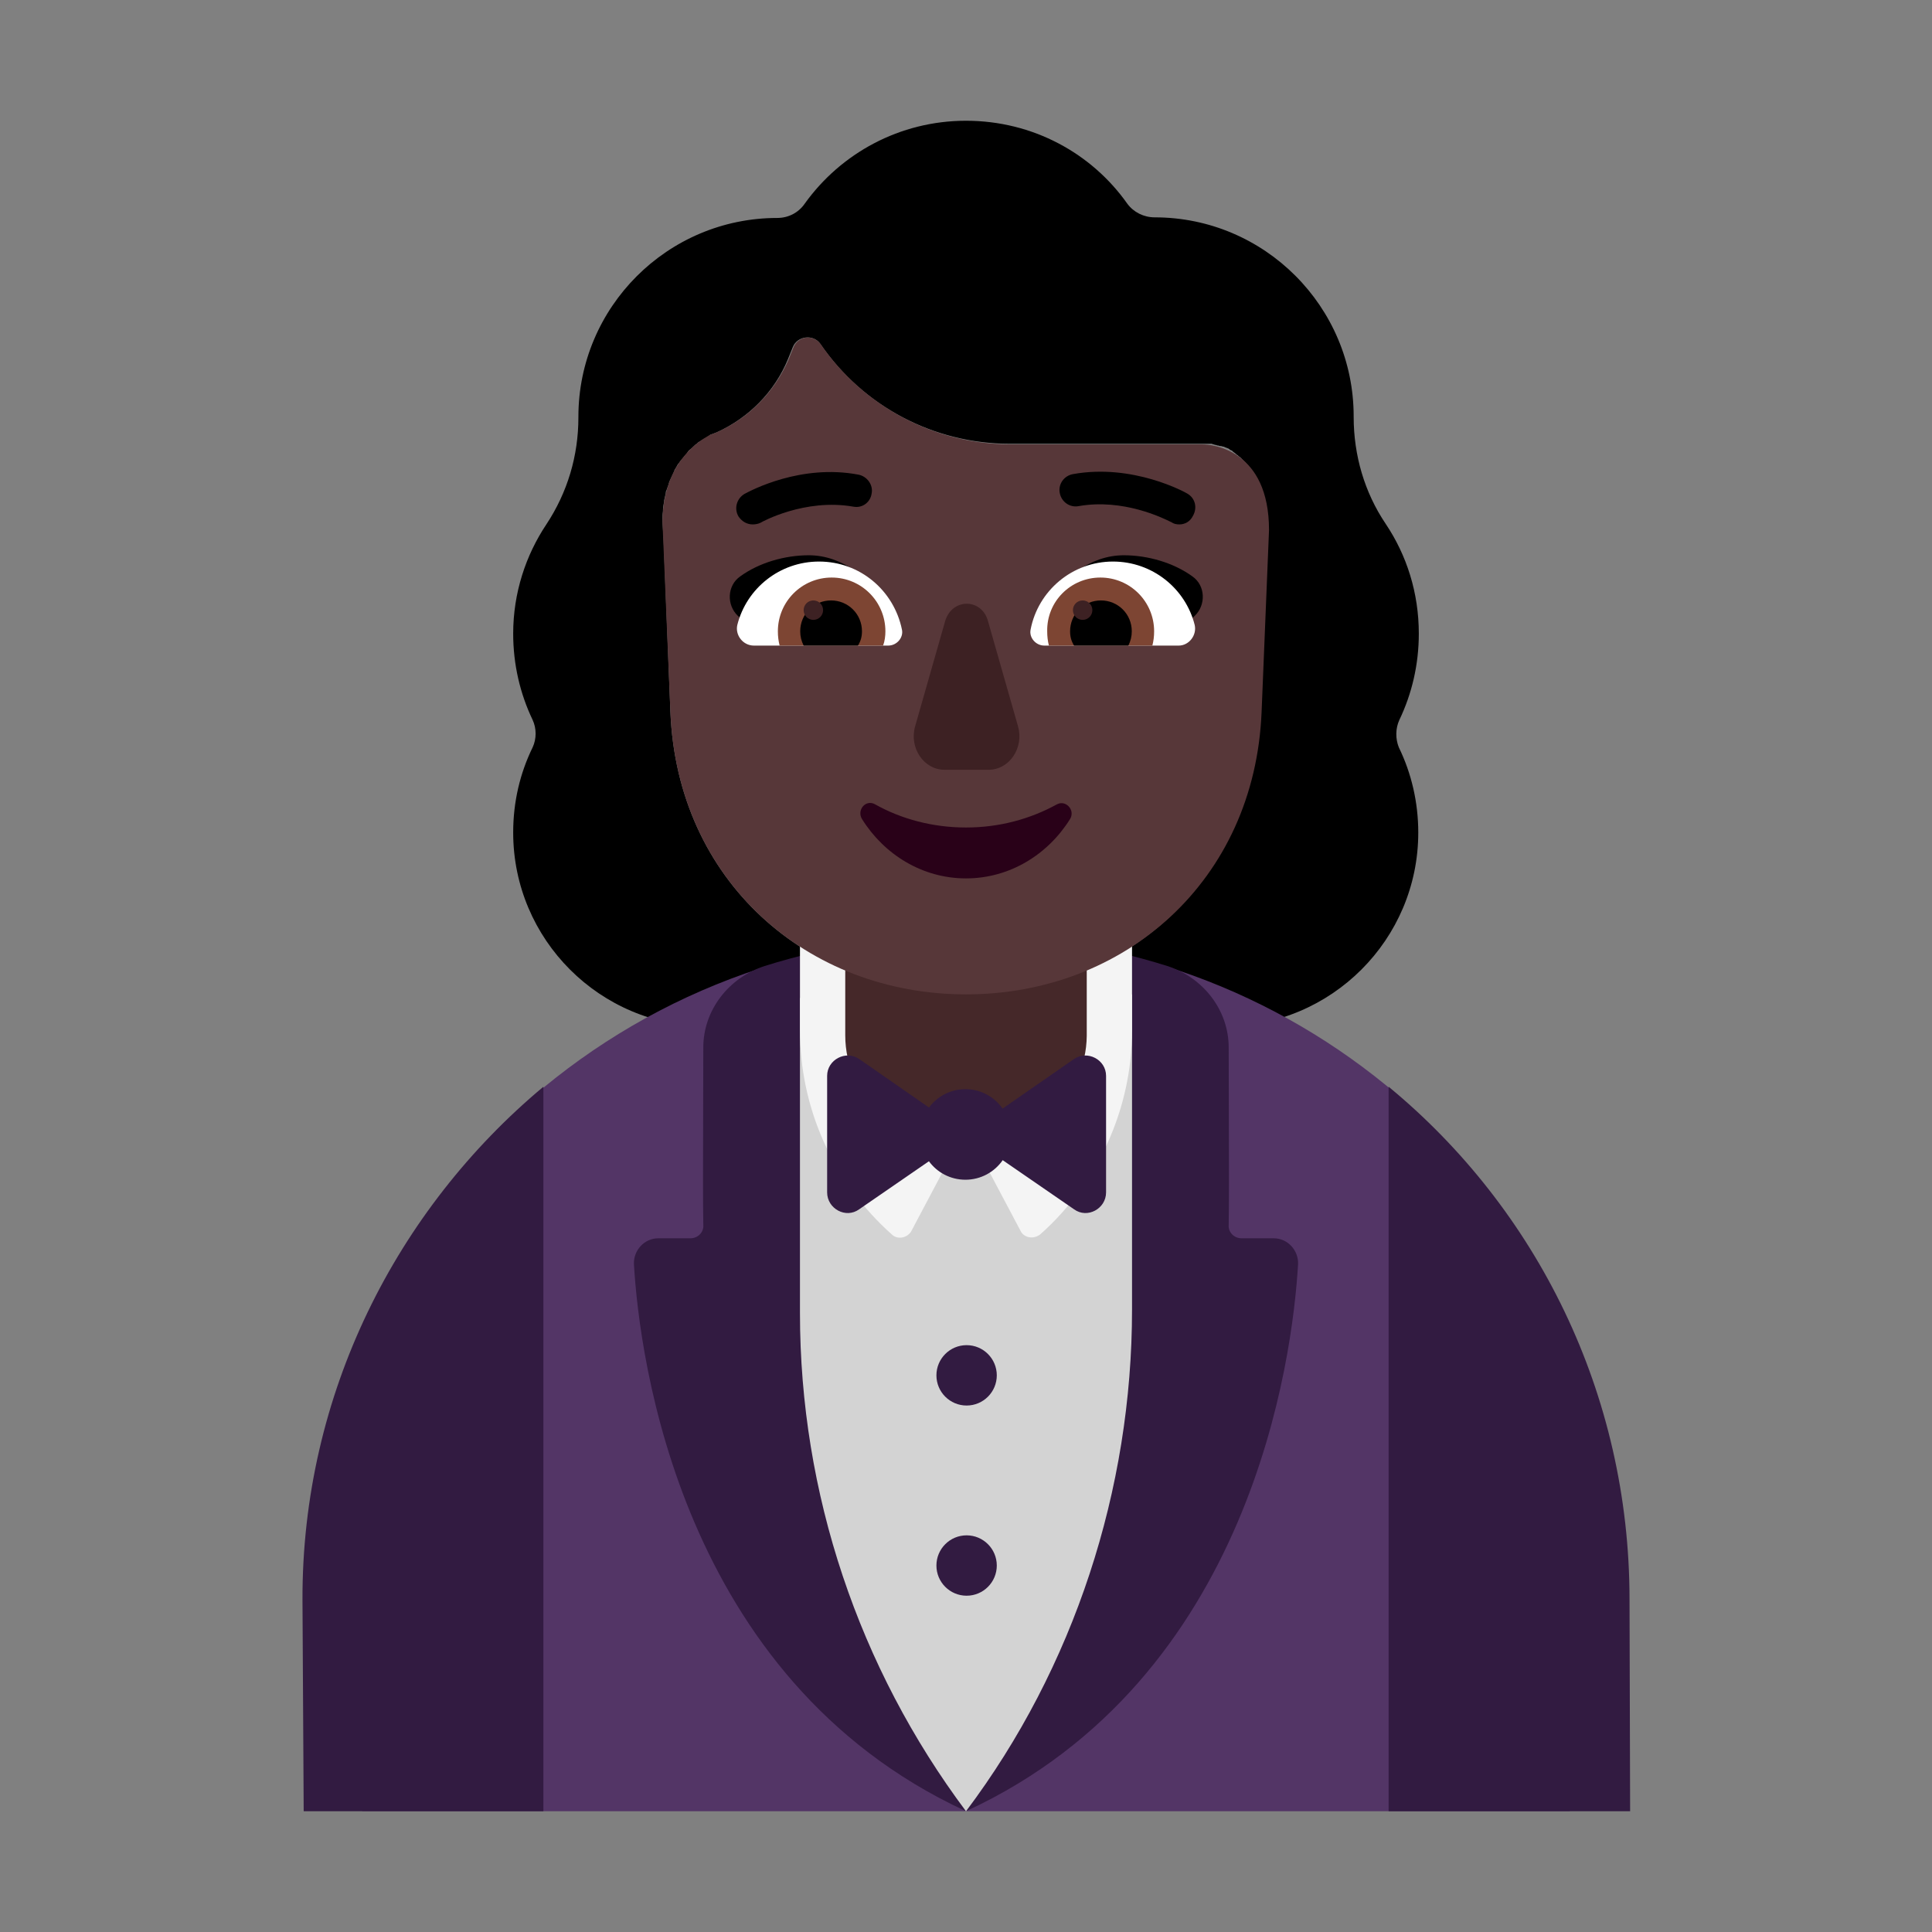 <svg viewBox="0 0 32 32" fill="none" xmlns="http://www.w3.org/2000/svg">
<rect x="0" y="0" width="32" height="32" fill="#808080" stroke="none"/>
<path d="M23.178 11.924C23.386 11.489 23.5 11.006 23.5 10.494C23.5 9.822 23.301 9.197 22.951 8.676C22.6 8.155 22.421 7.54 22.421 6.905V6.896C22.421 5.078 20.943 3.6 19.125 3.6C18.945 3.6 18.775 3.515 18.671 3.373C18.083 2.54 17.108 2 16 2C14.902 2 13.926 2.54 13.329 3.373C13.225 3.525 13.055 3.61 12.875 3.61C11.057 3.61 9.58 5.087 9.58 6.905V6.915C9.58 7.549 9.4 8.155 9.049 8.686C8.708 9.197 8.5 9.822 8.5 10.494C8.5 11.006 8.614 11.489 8.822 11.924C8.888 12.066 8.888 12.237 8.822 12.379C8.614 12.805 8.5 13.278 8.5 13.79C8.5 15.561 9.939 17 11.71 17H20.28C22.051 17 23.491 15.561 23.491 13.79C23.491 13.288 23.377 12.805 23.169 12.379C23.112 12.237 23.112 12.066 23.178 11.924ZM16 16.47C13.377 16.47 11.218 14.595 11.104 11.792L10.991 8.932L10.972 8.629C10.972 8.572 10.972 8.525 10.981 8.468C10.981 8.458 10.981 8.458 10.981 8.449C10.981 8.402 10.991 8.354 11 8.307C11 8.297 11 8.297 11 8.288C11.009 8.25 11.019 8.203 11.028 8.165C11.028 8.155 11.028 8.155 11.028 8.146C11.047 8.108 11.057 8.061 11.076 8.023V8.013C11.085 7.975 11.104 7.938 11.123 7.9C11.142 7.862 11.152 7.833 11.171 7.795C11.171 7.795 11.171 7.795 11.171 7.786C11.189 7.758 11.208 7.729 11.227 7.691C11.227 7.691 11.227 7.682 11.237 7.682C11.256 7.653 11.275 7.625 11.294 7.606L11.303 7.597C11.322 7.568 11.341 7.549 11.36 7.53L11.369 7.521C11.379 7.502 11.398 7.473 11.417 7.455C11.445 7.436 11.464 7.417 11.483 7.398C11.502 7.379 11.521 7.36 11.54 7.35C11.54 7.35 11.549 7.35 11.549 7.341C11.568 7.322 11.587 7.312 11.606 7.303C11.606 7.303 11.616 7.303 11.616 7.294C11.634 7.284 11.653 7.275 11.663 7.265H11.672C11.691 7.256 11.701 7.246 11.72 7.237C11.72 7.237 11.72 7.237 11.729 7.237C11.739 7.218 11.758 7.208 11.767 7.199C11.805 7.189 11.843 7.17 11.871 7.161C12.392 6.924 12.828 6.498 13.055 5.939L13.131 5.75C13.206 5.561 13.472 5.532 13.585 5.693C14.296 6.735 15.47 7.35 16.729 7.35H19.901C19.911 7.35 19.911 7.35 19.921 7.35H19.93C19.939 7.35 19.939 7.35 19.949 7.35H19.958H19.968C19.977 7.35 19.977 7.35 19.987 7.35H19.996C20.006 7.35 20.015 7.35 20.015 7.35H20.025C20.034 7.35 20.044 7.35 20.053 7.35H20.062C20.072 7.35 20.081 7.35 20.091 7.36H20.1C20.11 7.36 20.119 7.369 20.129 7.369H20.138C20.148 7.369 20.157 7.379 20.167 7.379H20.176C20.186 7.379 20.195 7.388 20.214 7.388H20.224C20.233 7.388 20.252 7.398 20.261 7.398H20.271C20.28 7.407 20.299 7.407 20.309 7.417H20.318C20.328 7.426 20.347 7.426 20.356 7.436C20.356 7.436 20.366 7.436 20.366 7.445C20.375 7.455 20.394 7.455 20.403 7.464C20.403 7.464 20.413 7.464 20.413 7.473C20.422 7.483 20.441 7.492 20.451 7.502C20.451 7.502 20.46 7.502 20.46 7.511C20.47 7.521 20.489 7.53 20.498 7.54C20.498 7.54 20.508 7.54 20.508 7.549C20.517 7.559 20.536 7.568 20.546 7.578C20.546 7.578 20.546 7.578 20.555 7.587C20.564 7.597 20.583 7.616 20.593 7.625C20.593 7.625 20.593 7.625 20.602 7.634C20.612 7.644 20.631 7.663 20.64 7.672C20.65 7.691 20.669 7.701 20.678 7.72C20.688 7.739 20.706 7.758 20.716 7.777C20.867 7.985 20.981 8.297 20.981 8.752L20.858 11.763C20.782 14.585 18.623 16.47 16 16.47Z" fill="black"/>
<path d="M16.005 15.5C13.071 15.5 10.403 16.649 8.429 18.522C6.317 20.525 6 23.358 6 26.5V30H8H23.5H26V26.5C26 23.236 25.582 20.307 23.328 18.293C21.384 16.556 18.818 15.5 16.005 15.5Z" fill="#533566"/>
<path d="M15.98 29.99H16.02C20.734 27.8 21.409 22.49 21.5 20.94C21.51 20.71 21.328 20.51 21.097 20.51H20.563C20.442 20.51 20.341 20.41 20.351 20.29C20.358 19.933 20.356 19.284 20.354 18.562C20.353 18.172 20.351 17.75 20.351 17.35C20.351 16.73 19.928 16.19 19.334 16C18.287 15.67 17.168 15.49 16.01 15.49H15.99C14.832 15.49 13.713 15.67 12.666 16C12.072 16.19 11.649 16.73 11.649 17.35C11.649 17.75 11.647 18.173 11.646 18.563C11.644 19.286 11.642 19.933 11.649 20.29C11.659 20.41 11.558 20.51 11.437 20.51H10.903C10.672 20.51 10.49 20.71 10.5 20.94C10.591 22.49 11.266 27.8 15.98 29.99Z" fill="#321B41"/>
<path d="M9 18C6.57 20.03 5 23.09 5.01 26.5L5.03 30H9V18Z" fill="#321B41"/>
<path d="M23 18V30H27L26.99 26.49C26.99 23.08 25.45 20.02 23 18Z" fill="#321B41"/>
<path d="M13.25 16.53V21.75C13.25 24.73 14.22 27.62 16 30C17.79 27.62 18.75 24.67 18.75 21.69V16.47L13.25 16.53Z" fill="#D3D3D3"/>
<path d="M18.74 14.5H16H13.25V17.063C13.25 18.354 13.796 19.577 14.769 20.444C14.858 20.533 15.007 20.513 15.087 20.405L16 18.68L16.913 20.405C16.983 20.513 17.132 20.523 17.231 20.444C18.194 19.587 18.75 18.354 18.75 17.063V14.5H18.74Z" fill="#F4F4F4"/>
<path d="M16 19C14.893 19 14 18.172 14 17.147V14.844C14 13.828 14.893 13 16 13C17.107 13 18 13.828 18 14.853V17.156C17.99 18.172 17.097 19 16 19Z" fill="#452829"/>
<path d="M15.99 18.04C15.743 18.04 15.524 18.16 15.387 18.344L14.23 17.54C14.01 17.39 13.7 17.55 13.7 17.82V19.75C13.7 20.02 14.01 20.19 14.23 20.03L15.386 19.234C15.522 19.42 15.742 19.54 15.99 19.54C16.246 19.54 16.472 19.412 16.608 19.216L17.79 20.03C18.01 20.19 18.32 20.02 18.32 19.75V17.82C18.32 17.55 18.01 17.39 17.79 17.54L16.606 18.362C16.471 18.168 16.245 18.04 15.99 18.04Z" fill="#321B41"/>
<path d="M16.01 23.28C16.286 23.28 16.51 23.056 16.51 22.78C16.51 22.504 16.286 22.28 16.01 22.28C15.734 22.28 15.51 22.504 15.51 22.78C15.51 23.056 15.734 23.28 16.01 23.28Z" fill="#321B41"/>
<path d="M16.01 26.43C16.286 26.43 16.51 26.206 16.51 25.93C16.51 25.654 16.286 25.43 16.01 25.43C15.734 25.43 15.51 25.654 15.51 25.93C15.51 26.206 15.734 26.43 16.01 26.43Z" fill="#321B41"/>
<path d="M19.911 7.36H16.739C15.479 7.36 14.305 6.735 13.595 5.703C13.472 5.532 13.216 5.561 13.14 5.76L13.064 5.949C12.828 6.498 12.402 6.924 11.871 7.161C11.843 7.171 11.805 7.189 11.767 7.199C11.54 7.322 10.991 7.682 10.972 8.629L11.104 11.792C11.218 14.595 13.377 16.47 16 16.47C18.623 16.47 20.782 14.595 20.896 11.792L21.019 8.78C21.019 7.455 20.091 7.36 19.911 7.36Z" fill="#573739"/>
<path d="M13.396 9.197C13.955 9.197 14.409 9.585 14.703 10.021C14.472 10.09 14.248 10.154 14.027 10.218C13.583 10.345 13.15 10.469 12.695 10.627L12.222 10.201C12.032 10.021 12.042 9.699 12.26 9.547C12.572 9.32 12.998 9.197 13.396 9.197Z" fill="black"/>
<path d="M18.614 9.197C18.055 9.197 17.591 9.585 17.307 10.021C17.554 10.096 17.794 10.165 18.034 10.234C18.456 10.355 18.873 10.476 19.314 10.627L19.788 10.201C19.977 10.021 19.968 9.699 19.75 9.547C19.437 9.32 19.011 9.197 18.614 9.197Z" fill="black"/>
<path d="M13.566 9.301C12.913 9.301 12.364 9.746 12.212 10.352C12.174 10.522 12.307 10.693 12.487 10.693H14.712C14.854 10.693 14.968 10.56 14.939 10.428C14.807 9.784 14.248 9.301 13.566 9.301Z" fill="white"/>
<path d="M18.434 9.301C19.087 9.301 19.636 9.746 19.788 10.352C19.826 10.522 19.693 10.693 19.523 10.693H17.297C17.155 10.693 17.042 10.56 17.07 10.428C17.193 9.784 17.761 9.301 18.434 9.301Z" fill="white"/>
<path d="M12.884 10.457C12.884 9.964 13.282 9.566 13.775 9.566C14.267 9.566 14.665 9.964 14.665 10.457C14.665 10.532 14.655 10.617 14.627 10.693H12.913C12.894 10.617 12.884 10.542 12.884 10.457Z" fill="#7D4533"/>
<path d="M19.116 10.457C19.116 9.964 18.718 9.566 18.226 9.566C17.733 9.566 17.335 9.964 17.345 10.457C17.345 10.542 17.354 10.617 17.373 10.693H19.087C19.106 10.617 19.116 10.542 19.116 10.457Z" fill="#7D4533"/>
<path d="M13.765 9.945C14.049 9.945 14.277 10.172 14.277 10.456C14.277 10.541 14.258 10.617 14.21 10.693H13.311C13.273 10.617 13.254 10.541 13.254 10.456C13.254 10.172 13.481 9.945 13.765 9.945Z" fill="black"/>
<path d="M18.235 9.945C17.951 9.945 17.724 10.172 17.724 10.456C17.724 10.541 17.742 10.617 17.79 10.693H18.689C18.727 10.617 18.746 10.541 18.746 10.456C18.746 10.172 18.519 9.945 18.235 9.945Z" fill="black"/>
<path d="M13.633 10.106C13.633 10.195 13.561 10.267 13.472 10.267C13.383 10.267 13.311 10.195 13.311 10.106C13.311 10.017 13.383 9.945 13.472 9.945C13.561 9.945 13.633 10.017 13.633 10.106Z" fill="#3D2123"/>
<path d="M18.093 10.106C18.093 10.195 18.021 10.267 17.932 10.267C17.843 10.267 17.771 10.195 17.771 10.106C17.771 10.017 17.843 9.945 17.932 9.945C18.021 9.945 18.093 10.017 18.093 10.106Z" fill="#3D2123"/>
<path d="M15.654 10.29L15.158 12.028C15.055 12.384 15.299 12.75 15.645 12.75H16.374C16.72 12.75 16.964 12.384 16.861 12.028L16.365 10.29C16.262 9.903 15.766 9.903 15.654 10.29Z" fill="#3D2123"/>
<path d="M16 13.706C15.45 13.706 14.93 13.567 14.492 13.321C14.339 13.236 14.186 13.417 14.278 13.567C14.645 14.154 15.277 14.549 16 14.549C16.724 14.549 17.356 14.154 17.723 13.567C17.815 13.417 17.652 13.246 17.509 13.321C17.061 13.567 16.551 13.706 16 13.706Z" fill="#290118"/>
<path d="M19.4 8.648C19.438 8.676 19.485 8.686 19.532 8.686C19.627 8.686 19.712 8.639 19.759 8.544C19.835 8.411 19.797 8.25 19.665 8.175C19.636 8.156 18.765 7.673 17.771 7.853C17.619 7.881 17.525 8.023 17.553 8.165C17.581 8.317 17.724 8.411 17.866 8.383C18.602 8.253 19.267 8.583 19.382 8.64C19.393 8.645 19.4 8.648 19.4 8.648Z" fill="black"/>
<path d="M12.231 8.553C12.288 8.638 12.373 8.686 12.468 8.686C12.515 8.686 12.562 8.676 12.6 8.657C12.61 8.648 13.329 8.25 14.134 8.392C14.286 8.421 14.418 8.316 14.437 8.174C14.466 8.032 14.362 7.89 14.22 7.862C13.266 7.68 12.435 8.125 12.335 8.179C12.33 8.181 12.326 8.184 12.326 8.184C12.203 8.26 12.155 8.421 12.231 8.553Z" fill="black"/>
</svg>
